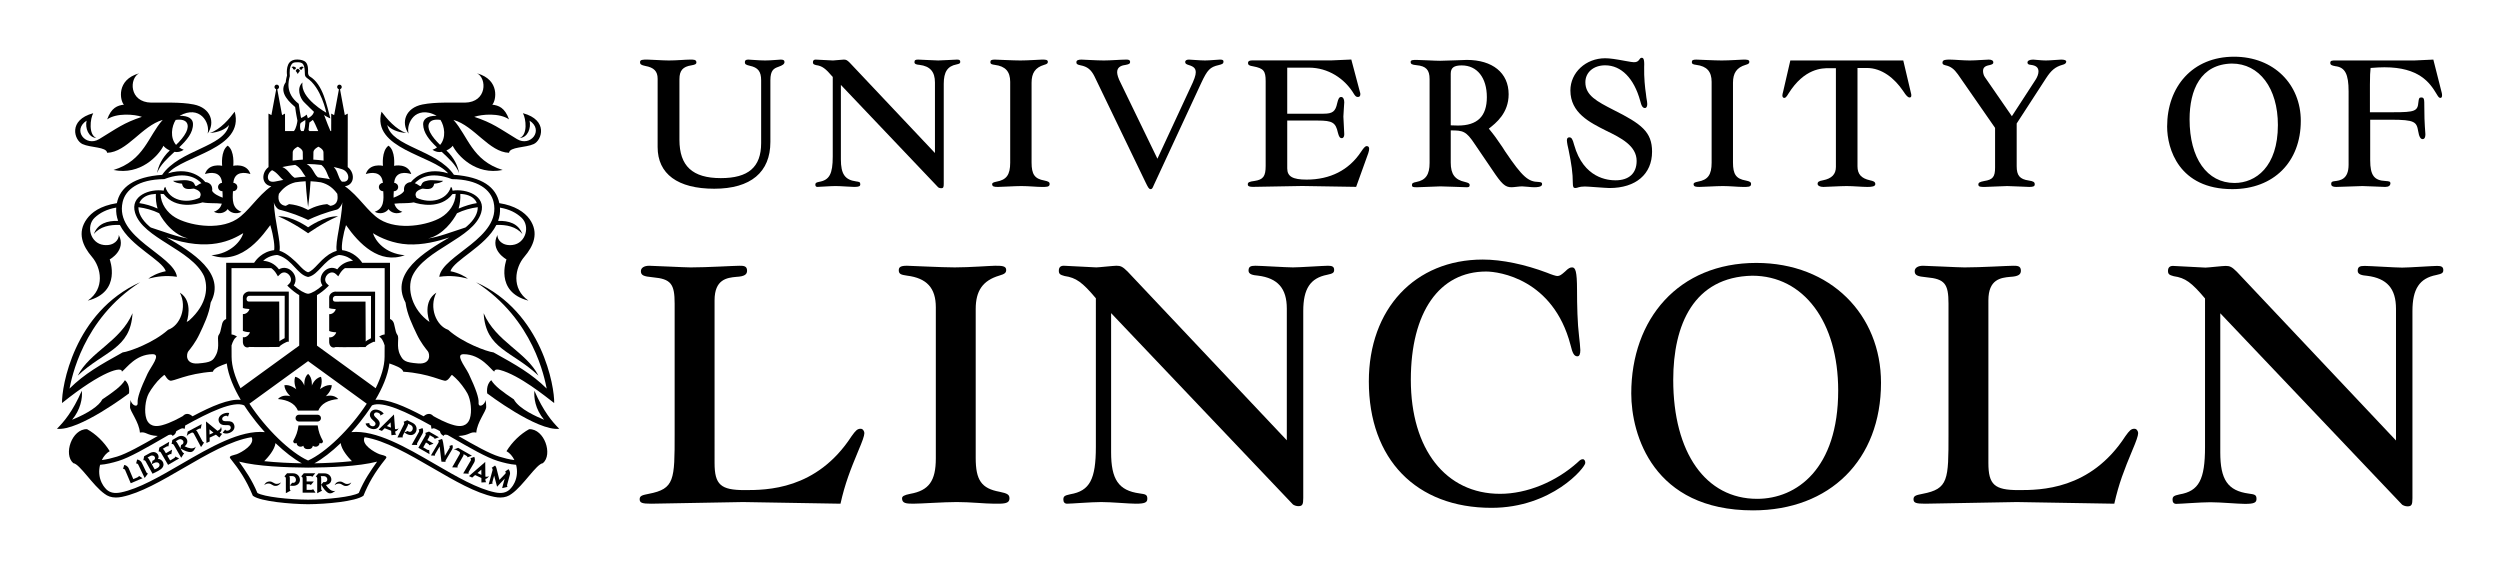 <?xml version="1.0" encoding="utf-8"?>
<!-- Generator: Adobe Illustrator 15.1.0, SVG Export Plug-In . SVG Version: 6.00 Build 0)  -->
<!DOCTYPE svg PUBLIC "-//W3C//DTD SVG 1.1//EN" "http://www.w3.org/Graphics/SVG/1.1/DTD/svg11.dtd">
<svg version="1.1" id="Layer_1" xmlns="http://www.w3.org/2000/svg" xmlns:xlink="http://www.w3.org/1999/xlink" x="0px" y="0px"
	 width="1102.14px" height="250px" viewBox="0 0 1102.14 250" enable-background="new 0 0 1102.14 250" xml:space="preserve">
<g>
	<path d="M299.533,61.626c0,11.557,5.732,16.897,18.256,16.897c12.136,0,17.766-4.843,17.766-15.439V35.401
		c0-3.879-1.357-5.644-5.038-6.413c-1.659-0.388-2.142-0.679-2.142-1.557c0-0.865,0.483-1.159,1.549-1.159
		c1.152,0,4.468,0.385,7.38,0.385c2.91,0,5.729-0.385,6.892-0.385c1.169,0,1.652,0.293,1.652,1.061c0,0.881-0.779,1.461-2.714,2.137
		c-1.942,0.682-3.504,1.461-3.504,5.931v27.192c0,13.311-8.64,20.608-24.751,20.608c-16.119,0-24.956-6.521-24.956-18.363V34.721
		c0-3.307-1.636-4.964-5.436-5.646c-1.842-0.375-2.33-0.765-2.33-1.643c0-1.159,1.159-1.159,3.304-1.159
		c1.937,0,6.396,0.385,9.414,0.385c3.501,0,7.183-0.385,9.323-0.385c1.361,0,2.819-0.101,2.819,1.253
		c0,0.688-0.499,0.978-2.14,1.268c-3.884,0.582-5.344,2.333-5.344,6.116V61.626z"/>
	<path d="M367.128,33.936c-3.211-3.784-4.664-4.861-7.37-5.235c-1.083-0.295-1.372-0.486-1.372-1.269
		c0-0.774,0.405-1.159,1.177-1.159c0.578,0,7.089,0.385,7.664,0.385c0.58,0,4.077-0.385,4.754-0.385c0.975,0,1.463,0.191,2.62,1.354
		l37.582,39.83v-31.09c0-4.753-2.144-7.19-6.809-7.767c-1.156-0.096-2.228-0.291-2.228-1.169c0-0.967,0.484-1.159,1.652-1.159
		c1.167,0,7.288,0.385,8.836,0.385c1.554,0,7.283-0.385,8.253-0.385s1.454,0.191,1.454,0.972c0,0.677-0.291,0.871-1.645,1.16
		c-3.982,0.771-5.635,3.301-5.635,8.547v44.105c0,1.552-0.194,1.934-1.175,1.934c-0.471,0-0.963-0.194-1.253-0.382l-42.92-45.165
		v32.827c0,6.409,1.75,9.028,6.703,9.703c1.461,0.197,1.848,0.298,1.848,1.272c0,0.874-0.585,1.163-2.71,1.163
		c-1.661,0-5.736-0.385-8.173-0.385c-2.331,0-7.08,0.385-8.052,0.385c-0.571,0-0.875-0.385-0.875-0.97
		c0-0.774,0.303-0.964,1.648-1.268c4.564-0.774,6.025-3.491,6.025-11.163V33.936z"/>
	<path d="M454.775,71.631c0,5.237,1.35,7.19,5.627,7.954c1.839,0.39,2.332,0.688,2.332,1.569c0,1.354-1.557,1.255-3.599,1.255
		c-2.137,0-5.614-0.385-8.839-0.385c-3.098,0-8.438,0.385-10.283,0.385c-1.657,0-2.625-0.095-2.625-1.255
		c0-0.488,0.492-0.787,1.943-1.074c4.364-0.781,6.02-3.006,6.02-8.356V36.08c0-4.558-2.137-6.903-6.788-7.479
		c-1.271-0.195-1.947-0.291-1.947-1.267c0-0.767,0.481-1.061,1.947-1.061c0.869,0,8.049,0.385,11.255,0.385
		c3.493,0,8.541-0.385,9.515-0.385c1.455,0,2.618,0,2.618,0.972c0,0.677-0.291,0.969-1.65,1.355
		c-3.891,1.157-5.525,3.595-5.525,7.866V71.631z"/>
	<path d="M482.494,33.65c-1.455-2.909-3.1-4.274-6.119-4.856c-1.452-0.29-1.847-0.58-1.847-1.363c0-0.865,0.884-1.159,2.232-1.159
		c0.781,0,6.708,0.385,9.915,0.385c2.913,0,7.465-0.385,9.708-0.385c0.869,0,1.833,0,1.833,1.061c0,0.687-0.382,0.977-1.936,1.267
		c-1.457,0.194-3.782,0.685-3.782,3.2c0,1.076,0.487,2.722,1.552,4.757l16.203,33.418l14.378-30.979
		c1.945-3.983,2.527-5.831,2.527-7.091c0-1.657-0.768-2.528-3.013-3.205c-1.258-0.39-1.645-0.68-1.645-1.367
		c0-0.767,0.771-1.061,1.645-1.061c0.872,0,4.849,0.385,7.094,0.385c2.129,0,5.524-0.385,6.596-0.385
		c1.086,0,1.559,0.191,1.559,0.868c0,0.88-0.473,1.169-2.138,1.56c-3.795,0.865-4.956,2.042-7.67,7.857l-20.971,45.18
		c-0.397,0.872-0.587,1.644-1.355,1.644c-0.789,0-1.173-0.874-2.141-2.812L482.494,33.65z"/>
	<path d="M597.866,82.381l-23.783-0.385l-21.642,0.385c-2.339,0-2.339-0.672-2.339-1.162c0-0.879,0.765-1.167,3.012-1.455
		c3.799-0.587,4.861-2.051,4.861-6.61V35.758c0-4.458-0.888-5.635-5.449-6.502c-1.836-0.296-2.327-0.586-2.327-1.564
		c0-0.476,0.298-1.063,1.746-1.063H586.9l8.833-0.384l3.789,14.275c0.19,0.382,0.19,0.778,0.19,1.068
		c0,0.775-0.382,1.167-1.067,1.167c-0.677,0-1.059-0.29-1.648-1.167c-4.172-7.094-11.646-11.764-19.904-11.764h-9.607v20.304h16.019
		c3.973,0,5.246-0.96,6.015-4.65c0.489-2.053,0.878-2.723,1.758-2.723c0.775,0,1.35,0.87,1.35,2.338c0,0.575-0.39,5.327-0.39,6.309
		c0,1.063,0.39,6.507,0.39,7.769c0,1.061-0.39,1.734-1.066,1.734c-0.865,0-1.249-0.569-1.742-2.42
		c-0.964-4.462-2.43-5.337-8.833-5.337h-13.499v21.087c0,3.588,2.427,4.942,8.541,4.942c10.384,0,18.641-4.175,23.984-12.238
		c0.979-1.457,1.749-2.528,2.515-2.528c0.69,0,1.073,0.398,1.073,1.163c0,0.492-0.09,1.073-0.383,1.947L597.866,82.381z"/>
	<path d="M639.566,32.519c0-2.623,1.354-3.681,4.849-3.681c6.792,0,11.072,5.441,11.072,13.981c0,8.462-4.169,12.528-12.729,12.528
		c-0.779,0-1.753-0.091-3.192-0.091V32.519z M657.807,74.779c4.281,6.416,5.726,7.768,8.559,7.768c1.046,0,3.39-0.385,4.65-0.385
		c1.067,0,3.974,0.385,5.245,0.385c1.059,0,3.584,0,3.584-1.352c0-0.691-0.284-0.887-1.543-0.977
		c-4.474-0.107-6.983-1.941-14.77-13.504l-1.168-1.833c-2.416-3.603-3.681-5.352-6.005-8.167c3.106-2.433,8.734-6.803,8.734-15.154
		c0-9.516-7.195-15.148-18.441-15.148c-0.974,0-9.137,0.382-11.752,0.382c-2.511,0-8.446-0.382-10.398-0.382
		c-1.449,0-2.613,0-2.613,0.867c0,0.978,0.575,1.266,2.613,1.459c4.176,0.388,5.738,2.049,5.738,6.122v37.002
		c0,5.145-1.741,7.576-5.826,8.357c-1.552,0.286-1.95,0.585-1.95,1.361c0,0.968,0.68,0.968,2.333,0.968
		c2.243,0,8.162-0.385,10.196-0.385c2.617,0,9.999,0.385,11.571,0.385c0.859,0,1.352-0.095,1.352-0.968
		c0-0.691-0.492-0.966-2.048-1.361c-4.467-0.969-6.303-3.402-6.303-8.542v-14.19c5.427,0,6.791,0.293,10.582,6.027L657.807,74.779z"
		/>
	<path d="M725.808,42.976c0.279,1.552,0.392,2.332,0.392,2.909c0,1.063-0.392,1.742-0.978,1.742c-0.971,0-1.562-0.771-2.133-3.191
		c-2.725-9.913-8.354-15.643-15.443-15.643c-5.125,0-8.724,3.103-8.724,7.472c0,5.838,5.145,8.457,12.325,12.154
		c12.412,6.214,17.078,9.712,17.078,18.452c0,9.901-7.176,16.02-18.737,16.02c-1.648,0-9.405-0.675-10.875-0.675
		c-2.819,0-3.096,0.675-4.26,0.675c-0.786,0-1.066-0.483-1.066-2.227c0-4.271-0.578-8.353-1.866-14.587
		c-0.281-1.049-0.745-3.285-0.745-4.27c0-0.78,0.363-1.258,1.042-1.258c0.991,0,1.468,0.684,2.146,3.306
		c4.184,14.862,15.042,15.636,18.248,15.636c5.941,0,9.314-3.098,9.314-8.542c0-6.702-6.968-10.204-13.587-13.404
		c-7.094-3.591-15.619-7.765-15.619-17.678c0-7.869,6.791-14.188,15.325-14.188c2.04,0,4.669,0.397,8.839,1.175
		c2.042,0.382,3.312,0.571,3.775,0.571c1.267,0,1.856-0.293,2.524-1.258c0.387-0.582,0.613-0.683,0.979-0.683
		c0.579,0,1.275,0.194,1.078,4.079c-0.097,4.672,0.38,9.225,0.776,11.759L725.808,42.976z"/>
	<path d="M763.997,71.631c0,5.237,1.361,7.19,5.64,7.954c1.839,0.39,2.334,0.688,2.334,1.569c0,1.354-1.569,1.255-3.591,1.255
		c-2.141,0-5.629-0.385-8.848-0.385c-3.11,0-8.442,0.385-10.284,0.385c-1.664,0-2.622-0.095-2.622-1.255
		c0-0.488,0.487-0.787,1.937-1.074c4.368-0.781,6.018-3.006,6.018-8.356V36.08c0-4.558-2.126-6.903-6.777-7.479
		c-1.266-0.195-1.941-0.291-1.941-1.267c0-0.767,0.469-1.061,1.941-1.061c0.852,0,8.041,0.385,11.253,0.385
		c3.492,0,8.556-0.385,9.515-0.385c1.457,0,2.632,0,2.632,0.972c0,0.677-0.291,0.969-1.652,1.355
		c-3.894,1.157-5.553,3.595-5.553,7.866V71.631z"/>
	<path d="M789.278,26.658h49.79l3.506,14.861c0.094,0.685,0.094,1.452-0.68,1.452c-0.771,0-1.465-0.67-2.92-2.908
		c-3.773-5.54-9.316-10.099-16.004-10.099h-4.083v43.318c0,3.49,1.638,5.342,5.517,6.208c1.376,0.304,2.338,0.591,2.338,1.665
		c0,1.056-1.541,1.255-3.477,1.255c-2.342,0-6.216-0.385-9.138-0.385c-2.919,0-8.938,0.385-10.289,0.385
		c-1.556,0-2.536-0.583-2.536-1.352c0-0.886,0.594-1.265,2.328-1.568c3.979-0.773,5.739-2.717,5.739-5.919V30.055h-3.017
		c-3.004,0-10.868,0-17.875,11.173c-0.855,1.455-1.348,1.939-1.821,1.939c-0.592,0-0.888-0.384-0.888-1.159
		c0-0.299,0.19-1.079,0.392-1.84L789.278,26.658z"/>
	<path d="M879.541,56.378l-16.377-23.596c-1.68-2.343-3.144-3.497-5.462-3.987c-1.063-0.29-1.352-0.484-1.352-1.167
		c0-1.354,1.546-1.354,3.294-1.354c1.95,0,5.836,0.385,8.738,0.385c2.805,0,6.885-0.385,8.35-0.385c1.258,0,2.037,0.385,2.037,1.253
		c0,0.589-0.392,0.879-1.662,1.174c-2.105,0.375-2.874,1.152-2.874,2.628c0,0.767,0.272,1.932,0.769,2.607l11.942,17.295
		l10.293-15.829c0.944-1.365,1.44-2.823,1.44-3.879c0-1.765-1.081-2.637-3.308-2.922c-1.161-0.096-1.548-0.386-1.548-1.074
		c0-0.767,0.977-1.253,2.521-1.253c0.791,0,3.498,0.385,5.546,0.385c2.119,0,5.621-0.385,6.788-0.385
		c1.459,0,2.237,0.293,2.237,0.868c0,0.679-0.492,1.169-1.75,1.46c-3.017,0.87-4.858,2.331-7.175,5.922l-12.923,19.914v18.845
		c0,4.074,1.357,5.73,5.342,6.303c2.032,0.295,2.617,0.688,2.617,1.662c0,0.874-0.585,1.163-2.417,1.163
		c-1.461,0-7.567-0.385-9.712-0.385c-2.147,0-8.06,0.385-9.826,0.385c-1.839,0-2.902,0-2.902-1.065c0-0.869,0.689-1.173,2.622-1.552
		c3.779-0.587,4.751-1.843,4.751-5.921V56.378z"/>
	<path d="M983.93,28.021c12.136,0,20.292,10.875,20.292,27.098c0,18.452-9.797,25.547-19.118,25.547
		c-12.128,0-19.814-10.881-19.814-28.07C965.29,39.576,970.15,28.31,983.93,28.021z M984.896,25
		c-18.327,0-29.504,13.228-29.504,30.794c0,9.716,5.149,27.587,28.739,27.587c18.169,0,30.19-11.951,30.19-30.098
		C1014.322,37.246,1002.484,25,984.896,25z"/>
	<path d="M1044.915,52.781v17.871c0,6.615,1.738,8.934,6.778,9.142c1.637,0.087,2.133,0.288,2.133,0.957
		c0,1.076-0.779,1.66-2.331,1.66c-0.869,0-8.533-0.385-10.003-0.385c-1.655,0-9.708,0.385-11.554,0.385
		c-1.542,0-2.22-0.385-2.22-1.352c0-0.69,0.276-1.083,1.361-1.177c2.621-0.295,6.314-0.769,6.314-7.279V40.263
		c0-7.575-1.552-10.601-5.844-11.086c-1.623-0.291-2.23-0.576-2.23-1.457c0-1.062,0.79-1.062,2.442-1.062h34.666l8.325-0.385
		l3.691,14.568c0.194,0.678,0.402,2.327-0.57,2.327c-0.59,0-0.895-0.384-1.753-1.84c-2.914-4.861-7.665-11.666-22.921-11.666
		c-1.936,0-3.294,0.095-6.106,0.302c-0.18,1.559-0.294,3.584-0.294,7.373v12.148h10.395c9.424,0,10.68-0.479,10.979-4.464
		c0.177-1.658,0.374-2.051,1.246-2.051c1.361,0,1.361,0.781,1.361,4.373c0,7.775,0.474,10.694,0.474,11.855
		c0,1.167-0.276,2.139-1.253,2.139c-0.854,0-1.545-1.077-1.925-3.501c-0.701-4.08-1.458-5.055-11.96-5.055H1044.915z"/>
	<path d="M315.023,204.092c0,9.611,2.726,11.968,13.238,11.968c9.619,0,31.742,0,47.168-23.765c1.821-2.541,2.546-3.274,4.003-3.274
		c0.909,0,1.622,0.919,1.622,2.005c0,1.087-0.913,3.629-2.543,7.435c-3.625,8.716-5.991,14.707-7.974,23.599l-42.995-0.728
		l-40.455,0.728c-4.001,0-5.085-0.363-5.085-1.993c0-1.634,1.458-1.821,3.994-2.361c11.428-2.186,11.428-6.171,11.428-26.312
		v-57.539c0-8.718-1.631-10.887-9.604-11.609c-4.185-0.375-5.277-0.917-5.277-2.728c0-1.445,1.459-2.36,3.635-2.36
		c1.993,0,15.419,0.727,18.327,0.727c7.255,0,19.222-0.727,21.403-0.727c1.81,0,3.444,0,3.444,2.181
		c0,1.631-1.092,2.533-4.715,2.714c-4.172,0.377-9.615,1.095-9.615,10.347V204.092z"/>
	<path d="M430.147,201.904c0,9.806,2.546,13.443,10.526,14.899c3.456,0.711,4.356,1.259,4.356,2.9c0,2.532-2.905,2.354-6.709,2.354
		c-3.99,0-10.532-0.728-16.51-0.728c-5.808,0-15.782,0.728-19.231,0.728c-3.082,0-4.903-0.179-4.903-2.354
		c0-0.916,0.907-1.46,3.633-2c8.153-1.457,11.256-5.629,11.256-15.607V135.48c0-8.53-4.001-12.876-12.711-13.965
		c-2.357-0.373-3.627-0.549-3.627-2.363c0-1.452,0.906-1.998,3.627-1.998c1.628,0,15.062,0.727,21.051,0.727
		c6.534,0,15.959-0.727,17.773-0.727c2.728,0,4.899,0,4.899,1.815c0,1.264-0.55,1.814-3.087,2.546
		c-7.257,2.168-10.344,6.715-10.344,14.694V201.904z"/>
	<path d="M483.119,131.498c-5.976-7.084-8.709-9.071-13.791-9.812c-1.992-0.544-2.536-0.903-2.536-2.351
		c0-1.454,0.728-2.181,2.186-2.181c1.083,0,13.244,0.727,14.333,0.727c1.081,0,7.61-0.727,8.887-0.727c1.81,0,2.71,0.366,4.9,2.548
		l70.201,74.406v-58.082c0-8.884-3.997-13.422-12.693-14.511c-2.187-0.189-4.177-0.549-4.177-2.18c0-1.814,0.903-2.181,3.085-2.181
		c2.168,0,13.602,0.727,16.5,0.727c2.907,0,13.596-0.727,15.432-0.727c1.796,0,2.721,0.366,2.721,1.815
		c0,1.264-0.546,1.636-3.096,2.173c-7.428,1.462-10.521,6.176-10.521,15.976v82.399c0,2.9-0.355,3.622-2.177,3.622
		c-0.902,0-1.812-0.352-2.345-0.722l-80.188-84.379v61.339c0,11.969,3.272,16.869,12.519,18.137
		c2.717,0.372,3.446,0.548,3.446,2.368c0,1.624-1.088,2.176-5.09,2.176c-3.085,0-10.703-0.728-15.23-0.728
		c-4.351,0-13.247,0.728-15.064,0.728c-1.091,0-1.632-0.728-1.632-1.811c0-1.46,0.541-1.816,3.086-2.361
		c8.529-1.463,11.245-6.54,11.245-20.879V131.498z"/>
	<path d="M653.704,114.427c8.522,0,18.68,2.18,28.303,5.807c2.172,0.909,3.993,1.453,4.548,1.453c1.079,0,1.794-0.544,3.427-1.984
		c1.462-1.464,2.189-1.821,3.104-1.821c1.441,0,2.159,1.634,2.159,9.981c0,6.531,0.18,14.7,0.909,20.515
		c0.176,1.453,0.546,4.897,0.546,5.98c0,1.634-0.37,2.726-1.275,2.726c-1.442,0-2.172-1.271-3.07-5.076
		c-7.631-29.041-31.568-32.304-37.189-32.304c-20.678,0-33.194,17.961-33.194,47.73c0,30.672,15.417,50.271,39.348,50.271
		c11.794,0,24.683-5.273,34.298-13.979c0.894-0.901,1.455-1.276,2.171-1.276c0.73,0,1.093,0.732,1.093,1.643
		c0,1.997-14.7,19.787-41.361,19.787c-33.191,0-54.062-21.43-54.062-55.725C603.455,136.21,623.757,114.427,653.704,114.427z"/>
	<path d="M772.473,121.549c22.667,0,37.905,20.32,37.905,50.637c0,34.485-18.31,47.729-35.729,47.729
		c-22.684,0-36.995-20.333-36.995-52.457C737.655,143.151,746.697,122.097,772.473,121.549z M774.287,115.911
		c-34.285,0-55.137,24.687-55.137,57.55c0,18.137,9.607,51.539,53.677,51.539c33.928,0,56.426-22.318,56.426-56.267
		C829.252,138.793,807.107,115.911,774.287,115.911z"/>
	<path d="M876.593,204.092c0,9.611,2.719,11.968,13.256,11.968c9.597,0,31.728,0,47.139-23.765c1.821-2.541,2.544-3.274,4.002-3.274
		c0.904,0,1.622,0.919,1.622,2.005c0,1.087-0.904,3.629-2.534,7.435c-3.632,8.716-5.983,14.707-7.981,23.599l-42.998-0.728
		l-40.437,0.728c-3.998,0-5.083-0.363-5.083-1.993c0-1.634,1.437-1.821,3.98-2.361c11.446-2.186,11.446-6.171,11.446-26.312v-57.539
		c0-8.718-1.642-10.887-9.634-11.609c-4.18-0.375-5.264-0.917-5.264-2.728c0-1.445,1.468-2.36,3.63-2.36
		c2.008,0,15.415,0.727,18.328,0.727c7.263,0,19.227-0.727,21.413-0.727c1.813,0,3.444,0,3.444,2.181
		c0,1.631-1.074,2.533-4.724,2.714c-4.188,0.377-9.606,1.095-9.606,10.347V204.092z"/>
	<path d="M972.103,131.582c-5.977-7.083-8.691-9.073-13.78-9.811c-1.985-0.531-2.551-0.902-2.551-2.348
		c0-1.45,0.743-2.195,2.191-2.195c1.088,0,13.245,0.745,14.337,0.745c1.082,0,7.611-0.745,8.872-0.745
		c1.831,0,2.744,0.377,4.924,2.548l70.192,74.415v-58.073c0-8.899-3.979-13.431-12.71-14.527c-2.181-0.18-4.167-0.537-4.167-2.168
		c0-1.817,0.906-2.195,3.076-2.195c2.179,0,13.604,0.745,16.521,0.745c2.891,0,13.609-0.745,15.407-0.745
		c1.829,0,2.727,0.377,2.727,1.827c0,1.27-0.536,1.63-3.082,2.184c-7.441,1.448-10.52,6.158-10.52,15.958v82.402
		c0,2.906-0.362,3.629-2.188,3.629c-0.901,0-1.811-0.368-2.345-0.723l-80.182-84.396v61.35c0,11.977,3.275,16.869,12.517,18.141
		c2.719,0.358,3.451,0.548,3.451,2.361c0,1.641-1.095,2.176-5.092,2.176c-3.082,0-10.699-0.721-15.236-0.721
		c-4.349,0-13.238,0.721-15.053,0.721c-1.091,0-1.627-0.721-1.627-1.807c0-1.456,0.536-1.809,3.078-2.372
		c8.537-1.437,11.238-6.522,11.238-20.864V131.582z"/>
</g>
<g>
	<g>
		<path d="M69.666,202.335c0.943-1.54-0.833-4.147-3.769-2.513c-0.94,0.53-2.243,1.252-2.349,1.311
			c-0.12,0.598-0.229,1.18-0.354,1.783c0.185-0.059,0.714-0.066,0.984,0.414c0.588,1.056,2.505,4.504,3.073,5.518
			c2.096-0.997,2.853-1.413,3.569-1.93C73.37,205.094,71.616,202.254,69.666,202.335z M65.05,201.701
			c0.295-0.164,0.618-0.346,1.101-0.615c1.933-1.078,3.249,1.349,1.075,2.033c-0.055,0.286-0.177,0.938-0.308,1.529
			c-0.551-0.986-1.094-1.959-1.207-2.168C65.524,202.146,65.291,201.893,65.05,201.701z M69.471,206.282
			c-0.291,0.163-0.564,0.346-1.285,0.64c-0.11-0.199-0.656-1.174-1.206-2.162c0.001-0.004,0.002-0.01,0.002-0.014
			c-0.001,0-0.003,0.004-0.008,0.004c-0.019-0.033-0.037-0.064-0.055-0.098c0.352-0.198,0.74-0.414,0.944-0.52
			C70.078,202.969,71.282,205.271,69.471,206.282z"/>
		<path d="M60.533,210.47c-0.187,0.076-1.455,0.616-1.768,0.749c-0.575-1.353-1.708-4.023-1.984-4.671
			c-0.516-1.22-1.648-1.534-2.008-1.571c-0.18,0.576-0.351,1.146-0.541,1.732c0.19-0.041,0.717,0.008,0.933,0.519
			c0.473,1.108,1.828,4.299,2.467,5.808c0.757-0.324,4.659-1.981,5.216-2.216c-0.442-0.28-1.15-0.735-1.611-1.042
			C61.225,210.17,60.701,210.395,60.533,210.47z"/>
		<path d="M89.169,194.393c-0.696-1.297-1.79-3.347-2.125-3.966c-0.152-0.291-0.359-0.597-0.651-0.71
			c0.625-0.336,1.014-0.542,1.101-0.59c0.513-0.271,0.838-0.26,0.998-0.111c0.14-0.635,0.251-1.193,0.423-2.043
			c-0.974,0.525-5.14,2.754-6.157,3.298c-0.069,0.318-0.327,1.532-0.438,2.05c0.229-0.356,0.469-0.68,1.055-0.996
			c0.453-0.24,0.497-0.264,1.014-0.539c0.375-0.201,0.814-0.092,1.068,0.38c0.57,1.069,2.395,4.479,3.168,5.921
			c0.45-0.668,1.045-1.553,1.364-2.027C89.79,195.041,89.479,194.979,89.169,194.393z"/>
		<path d="M204.38,200.219c0.617,0.354,0.997,0.568,1.083,0.618c0.509,0.286,0.67,0.568,0.63,0.786
			c0.61-0.225,1.141-0.424,1.951-0.729c-0.962-0.55-5.067-2.885-6.068-3.457c-0.308,0.111-1.47,0.538-1.967,0.72
			c0.422,0.004,0.825,0.035,1.401,0.364c0.444,0.255,0.487,0.282,0.995,0.571c0.372,0.213,0.513,0.639,0.248,1.107
			c-0.599,1.048-2.516,4.41-3.321,5.83c0.805,0.025,1.87,0.057,2.443,0.076c-0.094-0.174-0.204-0.473,0.122-1.045
			c0.728-1.281,1.88-3.298,2.227-3.914C204.289,200.861,204.438,200.527,204.38,200.219z"/>
		<path d="M181.947,186.453c-0.961-0.48-1.339-0.666-2.387-1.186l-0.001-0.003c-0.003,0-0.003,0-0.003,0
			c-0.556,0.237-1.1,0.478-1.662,0.716c0.148,0.115,0.456,0.552,0.208,1.045c-0.539,1.08-2.18,4.385-2.907,5.846
			c0.684-0.013,1.723-0.039,2.432-0.061c-0.125-0.19-0.23-0.434,0.067-1.029c0.263-0.531,0.436-0.883,0.564-1.141
			C182.96,194.337,185.604,188.272,181.947,186.453z M179.732,190.005c-0.423,0.185-1.119,0.484-1.471,0.63
			c0.567-1.131,1.168-2.343,1.41-2.823c0.17-0.343,0.25-0.679,0.271-0.985c0.297,0.146,0.622,0.307,1.105,0.551
			C183.032,188.363,181.522,191.414,179.732,190.005z"/>
		<path d="M84.006,197.625c-0.861-0.123-1.56-0.336-2.626-0.865c2.942-2.293-0.045-5.861-3.067-4.131
			c-0.934,0.537-2.23,1.282-2.336,1.342c-0.11,0.596-0.211,1.181-0.328,1.787c0.181-0.062,0.712-0.076,0.985,0.402
			c0.603,1.047,2.673,4.658,3.249,5.664c0.406-0.617,0.975-1.521,1.31-2.059c-0.202-0.014-0.511-0.061-0.849-0.65
			c-0.229-0.4-0.543-0.959-0.803-1.413c-0.57-0.993-1.141-1.986-1.384-2.409c-0.189-0.336-0.424-0.587-0.667-0.774
			c0.291-0.169,0.611-0.353,1.091-0.627c1.921-1.103,3.411,1.562,1.246,2.271c-0.085,0.457-0.254,1.352-0.286,1.54
			c2.024,1.19,3.386,1.548,4.239,1.597c1.589,0.102,2.334-1.707,2.519-2.484C86.205,197.126,85.461,197.824,84.006,197.625z"/>
		<path d="M175.724,188.706c-0.115,0.231-0.598,0.644-1.565,0.481c-0.188-2.209-0.473-6.467-0.473-6.467l-6.771,6.676l1.461,0.573
			c0,0,0.535-0.532,1.216-1.194c0.588,0.231,2.049,0.8,2.842,1.113c0.016,0.141,0.112,1.634,0.141,1.979
			c0.691-0.082,1.181-0.141,2.127-0.248c-0.405-0.271-0.448-0.898-0.486-1.398C175.084,190.013,175.583,189.202,175.724,188.706z
			 M170.564,187.822c0.655-0.646,1.287-1.266,1.619-1.589c0.047,0.66,0.101,1.468,0.165,2.289
			C171.651,188.252,170.954,187.977,170.564,187.822z"/>
		<path d="M215.575,209.74c-0.13,0.229-0.635,0.609-1.59,0.384c-0.05-2.216-0.069-6.478-0.069-6.478l-7.169,6.238l1.42,0.661
			c0,0,0.567-0.489,1.286-1.112c0.574,0.266,1.994,0.922,2.771,1.282c0.004,0.144,0.009,1.638,0.02,1.987
			c0.694-0.04,1.187-0.067,2.137-0.119c-0.386-0.295-0.393-0.926-0.399-1.424C214.858,211.004,215.41,210.229,215.575,209.74z
			 M210.484,208.538c0.694-0.603,1.362-1.18,1.709-1.485c0.012,0.668,0.012,1.474,0.025,2.297
			C211.54,209.031,210.864,208.717,210.484,208.538z"/>
		<path d="M76.639,202.039c-0.569,0.333-0.816,0.473-1.648,0.959c-0.361-0.617-0.794-1.365-1.24-2.127
			c0.297-0.172,0.533-0.312,0.772-0.447c0.506-0.297,0.827-0.297,0.994-0.15c0.11-0.64,0.202-1.199,0.344-2.051
			c-0.215,0.119-1.842,1.07-2.726,1.59c-0.376-0.639-0.602-1.029-0.704-1.201c-0.194-0.334-0.429-0.583-0.677-0.771
			c0.797-0.465,0.941-0.551,1.504-0.875c0.504-0.296,0.829-0.296,0.995-0.15c0.114-0.646,0.204-1.201,0.346-2.057
			c-1.823,1.069-2.61,1.526-4.355,2.543c-0.042,0.275-0.205,1.185-0.317,1.789c0.18-0.062,0.71-0.076,0.988,0.4
			c0.609,1.045,2.354,4.041,3.179,5.452c0.88-0.515,3.915-2.281,4.898-2.856c-0.572-0.263-1.185-0.555-1.735-0.832
			C77.301,201.648,76.796,201.946,76.639,202.039z"/>
		<path d="M188.22,198.168c-0.571-0.332-0.815-0.477-1.651-0.951c0.357-0.627,0.786-1.367,1.227-2.137
			c0.297,0.174,0.531,0.307,0.771,0.444c0.505,0.292,0.669,0.572,0.628,0.788c0.605-0.22,1.136-0.422,1.95-0.725
			c-0.215-0.121-1.848-1.062-2.74-1.57c0.368-0.644,0.595-1.029,0.695-1.207c0.191-0.338,0.291-0.663,0.33-0.971
			c0.8,0.459,0.948,0.542,1.509,0.867c0.507,0.291,0.667,0.574,0.623,0.787c0.614-0.217,1.146-0.417,1.959-0.72
			c-1.834-1.054-2.622-1.505-4.375-2.512c-0.259,0.1-1.13,0.409-1.708,0.614c0.143,0.126,0.421,0.576,0.144,1.056
			c-0.601,1.049-2.331,4.053-3.148,5.472c0.887,0.509,3.933,2.258,4.917,2.83c-0.057-0.633-0.107-1.312-0.144-1.92
			C188.889,198.547,188.377,198.255,188.22,198.168z"/>
		<path d="M64.445,208.062c-0.638-1.332-1.609-3.359-1.914-3.994c-0.571-1.191-1.714-1.459-2.075-1.479
			c-0.155,0.589-0.298,1.161-0.46,1.757c0.186-0.048,0.715-0.022,0.954,0.478c0.522,1.088,2.121,4.43,2.828,5.904
			c0.482-0.654,1.116-1.507,1.453-1.968C65.037,208.734,64.731,208.656,64.445,208.062z"/>
		<path d="M206.773,207.784c0.745-1.271,1.879-3.212,2.234-3.819c0.667-1.145,0.248-2.24,0.062-2.552
			c-0.572,0.203-1.131,0.403-1.711,0.604c0.143,0.128,0.419,0.58,0.139,1.059c-0.609,1.044-2.475,4.242-3.303,5.654
			c0.81,0.033,1.875,0.074,2.445,0.1C206.549,208.654,206.443,208.355,206.773,207.784z"/>
		<path d="M186.215,191.276c0.649-1.156,0.209-2.245,0.018-2.551c-0.569,0.21-1.124,0.421-1.702,0.628
			c0.146,0.127,0.431,0.576,0.156,1.057c-0.589,1.055-2.403,4.283-3.205,5.711c0.807,0.02,1.872,0.045,2.444,0.055
			c-0.09-0.17-0.205-0.467,0.12-1.043C184.764,193.848,185.871,191.885,186.215,191.276z"/>
		<path d="M129.211,208.654c-1.077,0-1.493,0-2.666,0c0,0-0.001,0-0.003-0.004c0,0.004,0,0.004,0,0.004l0,0
			c-0.393,0.461-0.771,0.917-1.172,1.379c0.185,0.04,0.653,0.293,0.653,0.847c0,1.208,0,4.89,0,6.526
			c0.608-0.314,1.527-0.803,2.153-1.139c-0.197-0.11-0.402-0.286-0.402-0.95c0-0.587,0-0.984,0-1.271
			C133.628,215.263,133.296,208.654,129.211,208.654z M128.813,212.822c-0.299,0.351-0.792,0.93-1.039,1.219c0-1.267,0-2.617,0-3.16
			c0-0.383-0.075-0.717-0.192-0.998c0.331,0,0.695,0,1.236,0C131.029,209.883,131.042,213.284,128.813,212.822z"/>
		<path d="M139.844,210.916c0,1.207,0,5.369,0,6.529c0.66-0.335,1.603-0.836,2.161-1.138c-0.167-0.108-0.414-0.306-0.414-0.983
			c0-0.459,0.005-1.104,0.005-1.631c0-1.146,0-2.291,0-2.775c0-0.384-0.077-0.717-0.195-1.006c0.339,0,0.707,0,1.26,0
			c2.216,0,2.18,3.055-0.049,2.592c-0.3,0.351-0.893,1.049-1.016,1.189c1.162,2.043,2.17,3.027,2.884,3.498
			c1.332,0.876,2.875-0.322,3.422-0.904c-0.236,0.225-1.229,0.461-2.389-0.438c-0.688-0.532-1.188-1.064-1.852-2.055
			c3.689-0.531,2.879-5.109-0.606-5.109c-1.077,0-2.568,0-2.691,0c-0.393,0.466-0.774,0.92-1.172,1.387
			C139.378,210.109,139.844,210.362,139.844,210.916z"/>
		<path d="M137.648,210.247c0.425-0.501,0.784-0.934,1.337-1.602c-2.115,0-3.022,0.001-5.044,0.001
			c-0.177,0.217-0.774,0.924-1.175,1.387c0.188,0.039,0.655,0.29,0.655,0.844c0,1.207-0.001,4.672-0.001,6.309
			c1.02,0,4.531,0,5.671,0c-0.361-0.516-0.747-1.077-1.082-1.59c-0.164,0.359-0.749,0.363-0.929,0.363c-0.663,0-0.945,0-1.907,0
			c0-0.716,0-1.576,0-2.461c0.34,0,0.615,0,0.89,0c0.585,0,0.865,0.164,0.935,0.373c0.417-0.494,0.779-0.933,1.332-1.604
			c-0.246,0-2.133,0-3.157,0.002c-0.001-0.738-0.001-1.186-0.001-1.389c0-0.383-0.079-0.721-0.198-1.007c0.924,0,1.091,0,1.741,0
			C137.299,209.874,137.58,210.036,137.648,210.247z"/>
		<path d="M149.554,213.208c1.266,0.083,1.562,1.046,2.924,1.046c1.258,0,2.047-0.768,2.39-1.579
			c-0.688,0.601-1.335,0.68-1.939,0.68c-1.112,0-1.727-1.056-2.97-1.056c-1.781,0-2.312,1.322-2.425,1.578
			C148.519,213.097,149.353,213.197,149.554,213.208z"/>
		<path d="M118.938,212.262c-1.779,0-2.311,1.315-2.424,1.576c0.983-0.78,1.818-0.684,2.019-0.668
			c1.27,0.077,1.562,1.045,2.926,1.045c1.261,0,2.048-0.769,2.388-1.579c-0.688,0.597-1.332,0.677-1.935,0.677
			C120.798,213.312,120.183,212.262,118.938,212.262z"/>
		<path d="M96.868,190.74c1.213-0.931,0.807-2.1,0.465-2.671c0.118,0.308,0.112,1.122-1.464,1.86
			c-1.99-1.63-5.044-4.137-5.044-4.137l0.192,9.497l1.425-0.667c0,0-0.016-0.742-0.032-1.693c0.574-0.271,1.828-0.857,2.767-1.3
			c0.716,0.593,1.329,1.099,1.532,1.255c0.406-0.556,0.976-1.322,1.274-1.715C97.631,191.248,97.243,191.027,96.868,190.74z
			 M92.384,191.566c-0.019-0.926-0.034-1.816-0.041-2.281c0.357,0.29,1.045,0.862,1.774,1.465
			C93.435,191.072,92.76,191.389,92.384,191.566z"/>
		<path d="M100.195,185.684c-1.187,0.029-1.927-0.008-2.186-0.672c-0.212-0.537,0.042-1.209,0.988-1.58
			c0.93-0.365,1.389-0.027,1.493,0.312l0.557-1.662c-0.609-0.18-1.553-0.104-2.453,0.252c-1.885,0.74-2.613,2.231-2.077,3.596
			c0.456,1.16,1.609,1.556,3.121,1.5c1.095-0.037,1.74-0.04,2.021,0.674c0.252,0.645-0.061,1.326-0.883,1.65
			c-0.764,0.299-1.394,0.017-1.487-0.365l-1.118,1.304c0.822,0.606,2.057,0.528,2.97,0.169c2.02-0.789,2.577-2.319,2.048-3.658
			C102.699,185.951,101.702,185.642,100.195,185.684z"/>
		<path d="M166.07,184.428c-0.885-0.789-1.399-1.324-1.137-1.979c0.216-0.543,0.862-0.859,1.806-0.48
			c0.927,0.371,1.028,0.931,0.872,1.252l1.542-0.832c-0.313-0.553-1.057-1.138-1.958-1.494c-1.879-0.753-3.433-0.161-3.977,1.197
			c-0.461,1.161,0.108,2.238,1.253,3.229c0.821,0.727,1.294,1.166,1.01,1.879c-0.257,0.644-0.951,0.926-1.774,0.598
			c-0.761-0.305-1.027-0.943-0.834-1.287l-1.704,0.188c0.178,1.004,1.134,1.793,2.046,2.158c2.017,0.805,3.467,0.07,3.999-1.267
			C167.712,186.336,167.194,185.435,166.07,184.428z"/>
		<path d="M199.344,198.078c0.501-0.854,0.192-1.676,0.054-1.909c-0.43,0.15-0.85,0.296-1.286,0.444
			c0.109,0.1,0.313,0.439,0.102,0.795c-0.272,0.461-1.203,2.035-2.102,3.561c0,0-0.541-6.318-1.232-7.469
			c-0.492,0.166-1.026,0.355-1.711,0.598c0.13,0.128,0.409,0.572,0.132,1.038c-0.457,0.774-2.71,4.602-3.334,5.654
			c0.605,0.028,1.404,0.063,1.832,0.081c-0.068-0.129-0.148-0.355,0.102-0.78c0.316-0.533,1.273-2.153,1.928-3.263
			c0.267,2.475,0.778,6.7,0.778,6.7s1.4,0.062,1.829,0.083c-0.068-0.131-0.146-0.354,0.104-0.778
			C197.1,201.883,199.077,198.531,199.344,198.078z"/>
		<path d="M222.666,207.875c0.33,0.159,0.421,0.632,0.117,0.959c-0.649,0.706-1.412,1.426-2.614,2.729
			c-0.472-1.796-1.145-4.53-1.34-5.284c-0.105-0.411-0.35-0.808-0.594-1.042c-0.375,0.258-1.108,0.77-1.49,1.029
			c0.181,0.086,0.538,0.473,0.407,0.958c-0.238,0.874-1.401,5.162-1.722,6.347c0.592-0.133,1.367-0.309,1.788-0.406
			c-0.1-0.106-0.237-0.302-0.107-0.782c0.123-0.457,0.47-1.726,0.732-2.706l1.3,4.903l3.363-3.604
			c-0.394,1.453-0.88,3.239-1.141,4.203c0.789-0.178,1.827-0.41,2.383-0.539c-0.132-0.148-0.313-0.404-0.139-1.043
			c0.386-1.421,0.976-3.594,1.159-4.273c0.343-1.273-0.344-2.227-0.607-2.477C223.659,207.188,223.174,207.533,222.666,207.875z"/>
		<path d="M55.072,167.617c-1.645,2.699-5.074,5.176-9.953,8.447c-1.398,2.791-6.192,6.09-13.343,8.996
			c3.688-4.358,4.693-9.611,4.285-12.801c-4.026,9.169-7.83,13.646-10.96,16.775c9.731,1.116,31.762-15.602,31.762-15.602
			S57.534,169.633,55.072,167.617z"/>
		<path d="M34.272,165.602c11.627-10.967,23.262-11.637,24.156-27.525C53.059,150.607,39.641,155.085,34.272,165.602z"/>
		<path d="M110.209,128.541c-1.115-0.234-3.146,0.758-3.134,2.511c0,1.417,0,2.646,0,4.726c0.349,0.197,1.674,0.422,2.896,0.461
			c0.022,0.32-0.923,2.335-2.896,2.225c0,2.976,0,4.818,0,7.393c0.251,0.215,1.568,0.561,3.116,0.612
			c0.024,0.323-1.2,2.554-3.116,2.192c0,1.119,0,1.385,0,2.035c0,0.128,0.007,0.244,0.017,0.352c0.009,0.074,0.021,0.141,0.03,0.213
			c0,0.004,0.001,0.012,0.001,0.018c0.281,1.74,1.802,2.236,2.742,1.678c3.022,0.143,13.061-0.008,13.242-0.004
			c0.56-0.978,2.718-1.925,3.538-2.307c0.285-0.006,0.445,0.006,0.666,0.006c0-0.295,0.004-22.105,0.004-22.105
			S112.484,128.531,110.209,128.541z M125.494,149.07c-0.635,0.406-1.934,0.969-2.323,1.449l-0.079-17.584
			c-1.499-0.006-2.254-0.004-3.577,0h-8.082c0.003,0.004,0.006,0.009,0.008,0.014c-0.497-0.004-0.998-0.008-1.51-0.014
			c0,0-1.307,0.223-1.244-1.27c0.035-0.829,0.732-1.346,1.416-1.249c0.261-0.008,14.341-0.014,15.409-0.004L125.494,149.07z"/>
		<path d="M140.329,181.017c1.222-3.024,4.319-4.731,8.779-5.093c-2.095-2.378-5.478-1.236-5.478-1.236s2.485-2.151,2.654-4.862
			c-2.654-0.473-5.256,1.792-5.256,1.792s1.372-2.825,0.505-5.508c-2.965,0.609-4.057,3.912-4.057,3.912s0.363-3.523-1.647-5.199
			c-0.001,0.002-0.004,0.009-0.005,0.013c0-0.004-0.002-0.011-0.004-0.013c-2.011,1.676-1.648,5.199-1.648,5.199
			s-1.092-3.299-4.053-3.912c-0.87,2.683,0.502,5.508,0.502,5.508s-2.602-2.265-5.255-1.792c0.167,2.715,2.653,4.866,2.653,4.866
			s-3.382-1.146-5.48,1.232c4.461,0.361,7.561,2.068,8.784,5.093H140.329z"/>
		<path d="M140.05,187.539c0.426,3.021,1.041,4.471,2.279,6.793c0.208,0.506-0.338,1.555-1.426,0.924
			c0,1.37-1.676,2.266-2.978,1.244c-0.308,1.762-2.095,1.475-2.095,1.475v-0.01c-0.004,0.004-0.009,0.012-0.009,0.012
			s-1.789,0.285-2.094-1.477c-1.301,1.021-2.98,0.126-2.98-1.244c-1.088,0.631-1.634-0.418-1.423-0.924
			c1.237-2.322,1.852-3.771,2.278-6.793H140.05z"/>
		<path d="M182.267,51.524c1.9-1.983,5.615-3.129,10.215-0.462c-4.684-0.097-5.967,1.914-5.941,3.703
			c0.057,3.715,2.654,6.956,6.108,10.203c-0.791,0.615-1.436,0.847-2,1.07c1.363,0.91,2.728,1.164,4.09,0.904
			c3.027,2.851,6.355,5.747,7.63,9.342c-0.417-2.924-2.21-6.857-5.575-9.949c1.361-0.604,2.412-1.484,2.782-2.076
			c2.123,4.307,10.174,13.143,22.031,10.682c-13.534-4.138-15.322-15.042-21.699-22.091c9.285,2.686,15.716,14.235,24.493,14.514
			c0.335-2.684,7.298-2.183,10.903-3.858c3.613-1.677,6.502-10.584-4.771-13.611c1.391,2.553,2.158,9.418-1.35,10.926
			c3.439-0.168,5.033-4.361,4.277-7.631c6.461,4.192,0.381,11.722-5.534,8.136c-7.885-4.784-10.738-7.131-18.847-9.816
			c3.356-1.171,11.183-1.788,15.321,1.121c-1.842-5.201-4.584-6.153-7.38-6.487c1.679-1.679,3.524-10.964-6.712-13.816
			c4.363,2.125,4.531,12.755-5.365,12.919c-5.091,0.089-12.772-0.372-18.705,0.813c-7.532,1.501-9.565,7.967-6.125,12.833
			C179.53,56.441,180.368,53.508,182.267,51.524z M194.03,63.883c-1.717-1.645-3.477-3.646-4.44-5.577
			c-1.634-3.297-0.545-6.184,4.6-5.444C195.999,55.709,196.779,60.655,194.03,63.883z"/>
		<path d="M36.34,63.505c3.608,1.675,10.568,1.175,10.905,3.858c8.777-0.278,15.21-11.828,24.492-14.514
			c-6.376,7.049-8.165,17.953-21.696,22.091c11.855,2.46,19.906-6.375,22.03-10.68c0.369,0.59,1.419,1.469,2.781,2.074
			c-3.366,3.092-5.159,7.025-5.575,9.949c1.275-3.595,4.604-6.489,7.632-9.342c1.36,0.261,2.729,0.006,4.089-0.904
			c-0.821-0.326-1.404-0.603-2-1.07c3.336-3.204,6.191-6.422,6.079-10.426c-0.055-1.98-1.766-3.589-5.914-3.479
			c8.82-4.957,13.625,2.921,12.37,7.83c3.44-4.867,1.408-11.333-6.124-12.833c-5.935-1.185-13.615-0.724-18.706-0.813
			c-9.898-0.165-9.729-10.794-5.366-12.919c-10.235,2.854-8.39,12.139-6.712,13.816c-2.796,0.334-5.537,1.286-7.382,6.487
			c4.139-2.906,11.967-2.292,15.322-1.121c-8.106,2.686-10.959,5.034-18.844,9.816c-5.916,3.586-11.995-3.944-5.538-8.136
			c-0.752,3.27,0.841,7.463,4.28,7.631c-3.522-1.425-2.698-8.569-1.357-10.916C29.875,52.921,32.733,61.829,36.34,63.505z
			 M77.458,52.862c5.141-0.74,6.233,2.147,4.596,5.444c-0.961,1.93-2.721,3.932-4.439,5.577
			C74.869,60.655,75.65,55.709,77.458,52.862z"/>
		<path d="M132.257,31.247c0,0-0.477-0.92-0.993-0.92c-0.518,0-0.921,0.934-0.921,0.934s0.722,0.819,0.921,1.373
			C131.697,31.778,132.257,31.247,132.257,31.247z"/>
		<path d="M128.579,29.669c0.016,0.127,0.449,0.204,0.477,0.306c0.358,1.376,1.323,0.521,1.481-0.028
			C130.077,29.437,129.168,29.025,128.579,29.669z"/>
		<path d="M133.396,30.018c0.027-0.104,0.459-0.178,0.476-0.309c-0.586-0.644-1.405-0.326-1.959,0.279
			C132.069,30.538,133.038,31.394,133.396,30.018z"/>
		<path d="M235.586,172.26c-0.212,3.105,0.259,7.936,4.282,12.797c-2.892-1.216-11.031-4.662-13.34-8.992
			c-4.879-3.275-8.311-5.748-9.953-8.447c-2.458,2.015-1.789,5.816-1.789,5.816s22.033,16.718,31.762,15.602
			C243.416,185.906,239.613,181.429,235.586,172.26z"/>
		<path d="M122.625,95.348c6.99,2.965,13.195,7.494,13.195,7.494l0.004-0.003l0.005,0.003c0,0,6.206-4.529,13.192-7.494
			c-6.147-0.221-13.192,4.853-13.192,4.853l-0.005,0.005l-0.004-0.005C135.82,100.201,128.777,95.127,122.625,95.348z"/>
		<path d="M237.375,165.602c-5.368-10.518-18.786-14.994-24.156-27.527C214.117,153.965,225.747,154.635,237.375,165.602z"/>
	</g>
	<path d="M141.509,184.335c0,0.833-0.676,1.509-1.509,1.509h-8.213c-0.833,0-1.509-0.676-1.509-1.509l0,0
		c0-0.833,0.676-1.509,1.509-1.509H140C140.833,182.826,141.509,183.502,141.509,184.335L141.509,184.335z"/>
	<path d="M199.792,97.211"/>
	<path d="M148.259,128.582c-1.115-0.234-3.146,0.758-3.134,2.511c0,1.417,0,2.646,0,4.726c0.348,0.197,1.673,0.422,2.896,0.461
		c0.022,0.321-0.923,2.336-2.896,2.226c0,2.976,0,4.818,0,7.392c0.251,0.215,1.567,0.561,3.115,0.611
		c0.025,0.324-1.199,2.555-3.115,2.193c0,1.119,0,1.385,0,2.035c0,0.128,0.006,0.245,0.017,0.352
		c0.008,0.074,0.021,0.141,0.03,0.212c0,0.005,0.001,0.012,0.001,0.019c0.282,1.74,1.802,2.238,2.742,1.678
		c3.021,0.143,13.061-0.007,13.242-0.004c0.561-0.978,2.719-1.926,3.539-2.306c0.285-0.006,0.445,0.005,0.665,0.005
		c0-0.294,0.005-22.105,0.005-22.105S150.535,128.572,148.259,128.582z M163.545,149.111c-0.635,0.406-1.934,0.969-2.323,1.449
		l-0.08-17.584c-1.498-0.006-2.254-0.004-3.576,0h-8.083c0.004,0.005,0.007,0.01,0.009,0.014c-0.498-0.003-0.998-0.007-1.51-0.014
		c0,0-1.307,0.223-1.244-1.27c0.036-0.829,0.732-1.346,1.416-1.249c0.262-0.007,14.342-0.013,15.409-0.003L163.545,149.111z"/>
	<path d="M204.407,156.151c7.71,0.038,12.054,6.866,13.51,7.718c0.025-0.739,0.684-1.256,2.512-0.768
		c8.576,2.291,19.974,11.594,23.883,14.582c0.223-6.877-5.145-40.056-34.446-53.255c25.5,16.335,30.251,42.628,31.145,46.88
		c-6.71-6.604-13.362-10.352-23.428-15.945c-2.91-0.338-13.729-4.28-20.016-9.965c-5.262-1.782-8.56-9.841-5.205-16.383
		c-5.973,3.9-3.46,11.537-3.02,12.922c-7.688-5.334-10.113-14.566-7.521-20.336c5.567-11.822,26.806-16.457,30.277-27.758
		c2.342-7.612-6.596-10.737-12.591-9.794c-0.078-0.562-0.237-1.412-0.715-1.677c-1.807,6.059-9.242,7.546-15.14,4.837
		c-1.434-2.552,0.864-3.465,2.443-4.04c0.585-0.211,4.725,1.38,5.309-2.177c1.65-0.16,3.349-0.585,3.934-1.274
		c-1.541,0.05-4.558-0.541-6.588-0.161c-2.284,0.423-2.601,1.011-3.083,2.123c-0.415,0.977-1.159-0.441-2.813-0.902
		c1.753-1.912,6.609-5.586,16.386-1.812c11.631,0.11,17.113,4.78,18.343,10.062c3.689,15.882-22.593,23.376-23.936,32.994
		c5.034-0.727,8.948-0.109,12.639,0.837c-1.173-0.892-3.802-2.512-7.717-3.297c1.514-4.88,15.527-10.958,20.241-20.381
		c4.349-0.21,8.813,0.722,11.467,3.995c-1.719-4.68-6.021-5.928-10.7-5.797c0.664-1.826,0.981-3.772,0.832-5.852
		c4.222,0.724,7.205,2.296,9.49,4.436c3.94,3.693,1.932,11.339-3.985,12.039c-4.612,0.543-6.753-2.394-6.624-4.403
		c-3.47,6.708,3.994,10.763,3.994,10.763s-5.424,14.316,9.674,18.175c-7.717-5.367-5.87-14.597-1.844-19.292
		c4.024-4.699,6.663-10.57,2.333-16.66c-2.157-3.033-6.546-6.006-13.315-7.02c-1.478-7.103-7.512-11.544-20.029-12.512
		c-7.619-11.122-27.464-12.26-29.381-21.937c1.339,1.762,4.444,3.271,8.47,3.523c-4.612-1.427-8.763-6.386-11.002-9.406
		c-4.609,16.343,22.737,19.289,29.371,27.183c-11.138-3.446-16.381,3.844-16.381,3.844s-3.505,0.08-3.052,3.92
		c-0.802,1.331-2.725,2.224-4.629,2.966c-0.018-0.932,0.037-1.9,0.1-2.862h0.094c1.011,0,1.831-0.818,1.831-1.831
		c0-0.99-0.784-1.792-1.761-1.826c0.458-5.395,5.365-4.589,7.535-3.884c-1.596-5.012-7.573-3.646-7.573-3.646
		s0.738-6.604-2.452-8.88c-3.188,2.276-2.446,8.88-2.446,8.88s-5.98-1.365-7.574,3.646c2.169-0.706,7.076-1.511,7.536,3.884
		c-0.981,0.035-1.764,0.836-1.764,1.826c0,1.012,0.82,1.831,1.831,1.831h0.097c0.237,3.761,0.398,7.634-3.77,9.085
		c2.551,1.362,5.098,0.309,6.09-1.188c0.994,1.497,3.545,2.55,6.096,1.188c-2.044-0.71-3.046-2.003-3.509-3.578
		c2.893-0.371,5.508,0,8.52-0.566c2.387,0.798,11.791,3.24,17.105-3.666c0.473-0.038,0.945-0.065,1.405-0.083
		c-0.136,4.512-2.948,8.271-6.458,10.378c-5.589,3.357-18.789,5.98-27.063,0.838c-5.199-3.232-9.163-10.259-15.331-14.592
		c1.977-0.239,3.043-1.519,3.388-2.863c0.466-1.815-0.264-4.145-2.147-5.582l0.025-17.757v-5.817l-1.296,0.677l-2.06-11.108v-0.344
		c0.408-0.132,0.704-0.51,0.704-0.969c0-0.561-0.453-1.02-1.008-1.02c-0.556,0-1.007,0.458-1.007,1.02
		c0,0.467,0.308,0.855,0.724,0.978v0.342l-2.055,11.098l-1.295-0.673v4.671h-0.008v3.02h-0.322c-0.775-1.781-1.558-3.694-2.81-7.104
		c0.588,0.505,2.349,1.427,2.768,1.512c-1.592-5.536-3.162-15.026-9.114-18.511c-0.242-0.144-0.769-0.713-0.728-1.791
		c0.046-1.081,0.097-3.187-0.921-4.365c-0.812-0.939-2.338-1.222-3.607-1.258c-1.064-0.033-1.982,0.095-2.879,0.643
		c-2.573,1.568-1.847,6.32-1.847,6.32s-0.562,2.1-0.562,2.997c-3.464,4.81,2.294,9.297,4.143,11.018
		c0.487,3.745,0.67,3.94,1.004,5.955c-0.083,0.722-0.485,3.321-1.54,4.585h-3.933l-0.008-7.689l-1.296,0.675l-2.059-11.102v-0.342
		c0.42-0.123,0.728-0.508,0.728-0.978c0-0.561-0.453-1.02-1.008-1.02c-0.558,0-1.007,0.458-1.007,1.02
		c0,0.459,0.296,0.839,0.702,0.971v0.349l-2.052,11.072l-1.304-0.645v4.669v0.043v1.103h0.001l0.025,17.757
		c-1.882,1.437-2.615,3.766-2.149,5.582c0.346,1.347,1.414,2.625,3.388,2.863c-6.165,4.333-10.13,11.36-15.33,14.592
		c-8.275,5.142-21.474,2.519-27.063-0.838c-3.511-2.107-6.314-5.866-6.455-10.378c0.461,0.018,0.93,0.047,1.403,0.085
		c5.313,6.905,14.714,4.461,17.105,3.665c3.011,0.564,5.625,0.194,8.519,0.566c-0.466,1.573-1.467,2.866-3.511,3.576
		c2.554,1.362,5.103,0.309,6.094-1.188c0.995,1.497,3.541,2.55,6.094,1.188c-4.173-1.451-4.01-5.322-3.771-9.083h0.097
		c1.011,0,1.831-0.819,1.831-1.833c0-0.99-0.783-1.79-1.763-1.826c0.459-5.393,5.367-4.589,7.537-3.884
		c-1.595-5.012-7.574-3.646-7.574-3.646s0.741-6.604-2.45-8.88c-3.188,2.276-2.449,8.88-2.449,8.88s-5.979-1.365-7.572,3.646
		c2.169-0.706,7.076-1.509,7.535,3.884c-0.979,0.036-1.763,0.836-1.763,1.826c0,1.014,0.817,1.833,1.833,1.833h0.094
		c0.063,0.962,0.118,1.928,0.097,2.86c-1.901-0.742-3.826-1.635-4.625-2.966c0.449-3.84-3.056-3.92-3.056-3.92
		s-5.242-7.29-16.379-3.844c6.634-7.892,33.897-10.756,29.372-27.183c-2.235,3.02-6.391,7.981-11.003,9.406
		c4.025-0.252,7.13-1.761,8.471-3.523c-1.919,9.675-21.83,10.858-29.454,21.969c-12.394,0.855-18.585,5.497-19.955,12.48
		c-7.48,1.194-11.188,4.159-13.206,6.907c-4.501,6.129-1.805,12.073,2.221,16.772c4.026,4.695,5.871,13.925-1.844,19.292
		c15.097-3.858,9.673-18.172,9.673-18.172s7.465-4.057,3.998-10.765c0.128,2.011-2.013,4.946-6.626,4.403
		c-5.912-0.699-7.93-8.348-3.983-12.039c2.226-2.082,5.256-3.719,9.483-4.443c-0.155,2.083,0.169,4.034,0.833,5.863
		c-4.68-0.131-8.978,1.111-10.694,5.794c2.651-3.274,7.118-4.205,11.467-3.995c4.717,9.42,18.727,15.501,20.241,20.379
		c-3.916,0.785-6.544,2.405-7.719,3.297c3.694-0.946,7.606-1.562,12.639-0.837c-1.34-9.616-27.624-17.112-23.934-32.992
		c1.227-5.284,6.71-9.954,18.339-10.064c9.777-3.774,14.634-0.101,16.387,1.812c-1.652,0.462-2.397,1.878-2.817,0.904
		c-0.477-1.114-0.794-1.702-3.081-2.125c-2.027-0.38-5.043,0.211-6.587,0.161c0.585,0.689,2.287,1.114,3.933,1.274
		c0.586,3.558,4.726,1.966,5.312,2.177c1.578,0.575,3.876,1.487,2.443,4.04c-5.897,2.709-13.335,1.222-15.14-4.837
		c-0.478,0.265-0.638,1.114-0.716,1.677c-5.995-0.943-14.934,2.185-12.594,9.794c3.476,11.303,24.831,16.076,30.396,27.898
		c1.727,4.54,1.727,12.14-6.582,19.558c-0.639,0.435-1.056,0.639-1.056,0.639s3.188-9.063-3.019-12.922
		c3.356,6.542,0.056,14.601-5.207,16.383c-6.284,5.685-17.105,9.629-20.013,9.965c-10.065,5.594-16.72,9.342-23.43,15.945
		c0.895-4.252,5.648-30.545,31.146-46.88c-29.303,13.199-34.67,46.379-34.446,53.257c17.959-14.417,26.675-16.316,26.394-13.816
		c2.292-1.828,6.057-7.574,13.421-7.724c4.124-0.085-0.61,5.423-2.125,8.62c-3.19,6.711-4.528,10.736-4.362,12.75
		c0.195,2.365-2.572,1.34-3.131-1.172c0,1.062-0.224,1.342-0.224,3.131c0,1.787,4.027,6.652,4.362,11.237
		c2.793-0.561,2.879,1.261,7.799,1.483c0.032,0,0.062,0,0.093,0.002c-7.115,4.109-13.689,7.803-17.969,9.101
		c-2.125,0.642-4.479,1.263-6.712,1.522c0.821-1.713,2.029-3.115,3.48-3.914c-2.515-4.112-6.207-7.634-10.011-9.704
		c-6.708-0.167-10.513,11.185-6.037,14.989c2.856,0.336,8.616,9.904,13.774,13.511c1.291,1.01,2.904,1.636,5.003,1.636
		c0.815,0,1.704-0.094,2.675-0.293c8.166-1.684,17.408-7.057,27.197-12.743c10.294-5.977,20.852-12.11,29.942-13.56
		c1.689,3.219-4.343,6.653-6.511,7.48c-1.359,0.514-3.879,0.654-2.819,1.958c0.135,0.173,0.258,0.326,0.367,0.461
		c3.267,4.102,6.506,8.703,9.388,15.624l0.108,0.263l0.233,0.167c3.25,2.326,16.237,3.549,24.135,3.59c0.006,0,0.012,0,0.017,0
		c0.007,0,0.011,0,0.019,0c7.897-0.041,20.897-1.201,24.375-3.736c2.214-5.385,4.714-9.974,9.837-16.354
		c0.212-0.265,0.311-0.479,0.272-0.66c-0.152-0.727-1.99-0.902-3.076-1.312c-2.168-0.827-8.197-4.262-6.512-7.48
		c9.09,1.449,19.647,7.583,29.944,13.56c9.783,5.686,19.031,11.06,27.193,12.743c0.972,0.199,1.859,0.291,2.677,0.291
		c2.095,0,3.705-0.619,4.994-1.629c5.16-3.604,10.924-13.18,13.785-13.518c4.472-3.803,0.669-15.154-6.041-14.987
		c-3.804,2.07-7.496,5.592-10.011,9.704c1.454,0.799,2.662,2.201,3.482,3.914c-2.232-0.26-4.586-0.881-6.712-1.522
		c-4.277-1.298-10.854-4.991-17.968-9.101c0.033-0.002,0.058-0.002,0.093-0.002c4.92-0.225,5.005-2.044,7.798-1.483
		c0.334-4.585,4.365-9.45,4.365-11.237c0-1.789-0.226-2.068-0.223-3.132c-0.563,2.513-3.332,3.536-3.134,1.173
		c0.167-2.014-1.173-6.039-4.363-12.753c-0.758-1.597-2.695-4.284-3.366-5.96C202.795,157.654,202.28,156.141,204.407,156.151z
		 M202.924,85.482c2.682,0.131,4.983,0.827,6.492,2.655c0.378,0.462,0.585,0.86,0.788,1.409c-2.586,0.396-5.22,1.236-8.02,2.402
		C202.8,89.819,203.045,87.616,202.924,85.482z M201.466,94.014c2.929-1.423,6.054-2.281,9.146-2.672
		c0.088,2.491-1.385,5.49-4.775,8.427c-0.194,0.168-0.407,0.339-0.641,0.518c-6.104,1.957-12.011,4.283-16.469,4.849
		C195.259,103.653,199.792,97.211,201.466,94.014z M152.544,99.239c5.755,8.297,14.721,17.376,25.892,13.281
		c-8.851-0.766-12.954-6.376-14.029-9.723c3.376,2.126,8.996,4.612,15.36,4.934c6.765,0.338,13.158-1.341,18.303-3.03
		c-10.719,6.239-26.333,15.631-19.296,28.676c0.67,5.146,3.128,10.069,4.92,13.875c1.789,3.805,4.027,6.49,4.918,7.606
		c0.896,1.122,1.51,5.822-4.304,5.372c-5.815-0.445-6.591-1.232-7.886-3.747c-1.9-3.694-0.223-7.495-1.231-8.841
		c-1.219-1.622-1.003-4.956-2.123-6.211c-0.252-0.277-0.686-0.654-1.125-0.789c0.002-4.938,0-9.295-0.003-13.785
		c-0.005-3.106-0.005-6.299-0.005-9.818v-1.168l-1.168-0.005c-1.993-0.01-6.821-0.007-11.093-0.004
		c-0.797-1.383-3.898-4.988-8.843-5.574C150.33,108.555,151.398,102.703,152.544,99.239z M169.567,152.271
		c-0.005,1.604-0.012,3.281-0.022,5.045c-0.02,4.189-1.518,8.967-3.93,13.834l-25.872-18.783v-22.264
		c1.616-0.949,3.219-2.24,4.497-3.465l0.77-0.738l-0.778-0.726c-0.948-0.883-0.957-1.866-0.795-2.537
		c0.269-1.13,1.205-2.14,2.272-2.445c0.884-0.256,1.744,0,2.499,0.732l0.916,0.896l0.655-1.102c0.672-1.139,1.458-1.934,2.273-2.498
		c1.256-0.003,12.732-0.021,17.539-0.011c0,3.063,0.001,5.891,0.002,8.65c0.005,6.431,0.012,12.603-0.009,20.592
		c-0.507,0.061-1.38,0.193-2.443,0.975C168.271,148.934,169.016,150.47,169.567,152.271z M135.824,203.021
		c-7.686-3.436-18.56-13.854-25.865-25.053l25.867-18.77l25.861,18.77C154.382,189.168,143.511,199.586,135.824,203.021z
		 M150.197,195.344c0.335,2.922,3.33,6.318,4.954,7.965c-5.516,0.585-11.417,0.847-16.556,0.951
		C142.119,202.331,146.167,199.204,150.197,195.344z M135.83,204.303l-0.005,0.023l-0.004-0.023l0.004-0.01L135.83,204.303z
		 M133.056,204.26c-5.139-0.104-11.043-0.366-16.56-0.951c1.623-1.646,4.62-5.043,4.951-7.965
		C125.483,199.204,129.533,202.331,133.056,204.26z M102.064,147.453c-0.02-7.989-0.014-14.161-0.009-20.592
		c0.001-2.759,0.004-5.587,0.004-8.65c4.807-0.01,16.283,0.009,17.537,0.011c0.814,0.564,1.602,1.358,2.274,2.498l0.652,1.105
		l0.917-0.9c0.753-0.732,1.618-0.988,2.5-0.732c1.068,0.306,2.001,1.315,2.272,2.445c0.161,0.671,0.15,1.654-0.793,2.537
		l-0.779,0.726l0.769,0.738c1.279,1.228,2.886,2.519,4.503,3.473v22.251l-25.881,18.788c-2.412-4.867-3.911-9.645-3.932-13.834
		c-0.008-1.764-0.014-3.441-0.021-5.045c0.55-1.802,1.297-3.338,2.428-3.844C103.444,147.646,102.57,147.514,102.064,147.453z
		 M124.153,92.678c1.094,0.308,1.994,0.564,2.345,0.663c5.448,1.659,9.322,3.629,9.322,3.629l0.004-0.021l0.005,0.021
		c0,0,3.871-1.97,9.319-3.629c0.353-0.099,1.253-0.355,2.35-0.663c0.301-0.081,0.601-0.159,0.911-0.237
		c-0.01-0.005-0.02-0.01-0.03-0.014c0.111-0.033,0.224-0.064,0.335-0.095c0.462-0.133,1.834-1.39,2.224-3.165
		c-0.232,4.394-0.989,8.639-1.611,12.139c-0.72,4.051-1.264,7.158-0.907,9.293c-1.271,0.379-2.39,0.914-3.392,1.558
		c-2.347,1.609-4.092,3.519-4.917,4.401c-1.521,1.625-2.843,3.031-4.287,3.472c-1.445-0.44-2.767-1.847-4.287-3.472
		c-0.825-0.883-5.337-5.363-8.309-5.959c0.354-2.135-0.189-5.242-0.908-9.293c-0.622-3.5-1.378-7.745-1.611-12.139
		c0.387,1.775,1.762,3.032,2.225,3.165c0.111,0.033,0.224,0.062,0.334,0.095c-0.009,0.003-0.02,0.011-0.029,0.015
		C123.548,92.519,123.852,92.599,124.153,92.678z M122.87,112.578c3.131,1.016,5.288,3.311,7.201,5.357
		c1.702,1.818,3.316,3.539,5.375,4.077c0.09,0.033,0.174,0.055,0.249,0.062c0.036,0.007,0.08,0.011,0.135,0.011
		c0.05,0,0.089-0.003,0.125-0.007c0.077-0.01,0.164-0.033,0.258-0.065c2.054-0.541,3.667-2.259,5.367-4.077
		c1.885-2.011,3.996-4.267,7.044-5.305c0.591-0.225,0.96-0.225,0.96-0.225c2.892,0.233,4.863,1.481,6.063,2.564
		c-2.209,0.137-4.955,1.056-6.972,3.775c-1.079-0.667-2.297-0.842-3.525-0.49c-1.754,0.511-3.23,2.082-3.67,3.917
		c-0.309,1.304-0.068,2.593,0.673,3.661c-2.338,2.086-4.798,3.525-6.327,3.678c-1.529-0.156-3.986-1.592-6.325-3.678
		c0.737-1.067,0.981-2.357,0.673-3.661c-0.44-1.835-1.916-3.406-3.672-3.913c-1.229-0.356-2.448-0.181-3.527,0.487
		c-2.017-2.72-4.767-3.64-6.972-3.774c1.199-1.085,3.172-2.33,6.062-2.566C122.064,112.405,122.263,112.382,122.87,112.578z
		 M135.544,131.503l-0.051,0.027l-0.065-0.044C135.467,131.494,135.506,131.501,135.544,131.503z M147.759,73.767
		c1.12,0.256,2.167,0.54,3.069,0.841c2.039,0.681,3.016,2.687,2.644,4.131c-0.279,1.08-1.261,1.545-2.762,1.341
		c-1.815-1.819-1.531-4.397-3.572-6.453C147.255,73.652,147.759,73.767,147.759,73.767z M148.708,85.454
		c0.146,1.281,0.804,4.719-3.046,5.292c-0.435-0.253-0.906-0.503-1.446-0.763c-4.865,0.419-8.387,2.586-8.387,2.586l-0.005,0.021
		l-0.004-0.02c0,0-3.521-2.168-8.387-2.587c-0.54,0.26-1.009,0.51-1.444,0.763c-2.136-0.167-3.812-1.899-3.048-5.292
		c1.838-2.551,4.016-4.255,7.243-5.08c1.4-0.214,2.859-0.378,4.549-0.467c0.085,1.393,0.42,6.384,1.072,11.188
		c0.006,0.058,0.012,0.114,0.016,0.171c0.002-0.007,0.004-0.015,0.004-0.022c0.001,0.007,0.004,0.016,0.005,0.022
		c0.004-0.057,0.009-0.114,0.017-0.169c0.65-4.806,0.986-9.801,1.072-11.19c1.689,0.086,3.146,0.252,4.548,0.467
		C144.695,81.199,146.87,82.903,148.708,85.454z M145.488,79.025c-0.883-0.225-1.812-0.39-2.783-0.488
		c-0.832-0.144-1.672-0.27-2.555-0.376c-1.954-1.626-2.123-4.306-4.947-5.841c0.221-0.005,0.439-0.006,0.654-0.006
		c1.778,0.005,3.8,0.155,5.841,0.403C144.095,74.629,144.271,77.49,145.488,79.025z M136.438,57.774
		c-0.237-0.16-0.415-0.378-0.388-0.66c0.193-1.942,0.331-3.089,0.331-3.089s0.78-0.585,1.537-1.175
		c0.571,0.826,1.446,2.736,2.369,4.924H136.438z M140.386,64.672c0,0,0.003,0.007,0.003,0.008c0.023,0.012,2.178,1.037,2.207,2.388
		c0.031,1.56,0.046,2.882,0.051,3.733c-1.528-0.203-3.059-0.35-4.517-0.431c0.007-0.838,0.02-1.988,0.047-3.309
		C138.205,65.702,140.386,64.672,140.386,64.672z M127.769,33.556c-0.11-1.734-0.25-4.139,1.093-5.567
		c0.641-0.585,1.537-0.53,2.403-0.547c0.937-0.015,1.752,0.233,2.153,0.632c1.175,1.175,0.896,4.423,1.019,5.021
		c0.156,0.743,0.586,1.009,0.839,1.259c6.345,4.098,8.577,15.333,8.577,15.333s-11.609-6.396-10.491-13.331
		c-2.74,2.46-1.097,6.833,0.559,8.556s4.478,4.377,4.478,4.377s-0.224,1.676-2.683,2.85c-0.04-0.158-0.319-0.927-0.496-1.624
		c-1.124,1.009-2.473,1.5-2.473,1.5s-0.22-0.724-0.478-2.562l-0.017,0.003l-0.556-3.686
		C125.64,41.098,127.216,35.634,127.769,33.556z M133.884,57.774h-1.099l-0.36-0.603c0,0-0.462-2.417,0.211-3.034
		c0.615-0.447,1.957-1.232,1.957-1.232S134.846,55.397,133.884,57.774z M129.055,67.069c0.028-1.35,2.181-2.376,2.207-2.388
		c0-0.001,0.002-0.008,0.002-0.008s2.182,1.029,2.209,2.39c0.025,1.322,0.042,2.471,0.046,3.309
		c-1.457,0.081-2.989,0.229-4.516,0.431C129.008,69.951,129.023,68.629,129.055,67.069z M130.156,72.69
		c2.558,1.296,3.355,3.766,4.592,5.202c-1.813,0.088-3.368,0.263-4.848,0.488c-2.074-1.22-2.742-3.638-5.433-4.744
		C126.254,73.244,128.213,72.922,130.156,72.69z M118.174,78.739c-0.312-1.221,0.342-2.829,1.778-3.712
		c2.378,1.085,3.483,3.304,4.958,4.295c-1.126,0.23-2.33,0.473-3.697,0.724C119.549,80.35,118.47,79.887,118.174,78.739z
		 M62.23,88.137c1.511-1.825,3.81-2.522,6.491-2.655c-0.118,2.134,0.125,4.337,0.743,6.466c-2.609-1.229-5.449-2.009-8.035-2.402
		C61.632,88.997,61.851,88.599,62.23,88.137z M65.809,99.769c-3.385-2.932-4.859-5.931-4.773-8.423
		c3.092,0.391,6.215,1.246,9.147,2.668c0.152,0.365,4.614,9.137,12.74,11.122c-4.458-0.564-10.363-2.887-16.464-4.845
		C66.22,100.114,66.006,99.937,65.809,99.769z M83.032,154.859c0.896-1.117,3.132-3.803,4.922-7.607
		c1.79-3.806,4.25-8.729,4.92-13.875c6.97-12.924-8.146-22.167-19.474-28.774c18.94,6.627,28.83,1.173,33.83-1.816
		c-0.829,3.273-5.407,9.062-14.02,9.733c13.968,4.952,23.714-10.487,25.949-13.28c1.564,5.252,2.012,9.543,1.69,11.048
		c-5.322,0.628-8.045,4.4-8.839,5.574c-0.757,0-9.027-0.006-11.131,0.004l-1.168,0.007v1.168c0,3.517-0.003,6.71-0.005,9.816
		c-0.006,4.49-0.006,8.847-0.004,13.786c-0.436,0.138-0.872,0.511-1.122,0.788c-1.121,1.255-0.905,4.589-2.126,6.211
		c-1.007,1.346,0.672,5.146-1.229,8.841c-1.295,2.515-2.07,3.302-7.887,3.749C81.523,160.681,82.137,155.98,83.032,154.859z
		 M64.523,184.565c-1.007-3.022-0.503-8.222,1.063-11.132c1.062-1.975,3.465-5.209,5.25-6.803c0.341-0.31,0.872-0.729,1.588-1.383
		c0.906,0.731,0.906,1.82,2.5,2.535c1.291,0.58,7.328-3.132,18.956-3.914c0.335-1.681,3.802-2.801,5.93-3.582
		c0.05-0.017,0.098-0.053,0.146-0.096c0.716,5.518,3.282,11.182,6.188,16.082c-5.114-0.53-12.806,2.756-21.252,7.25
		c-0.781-0.688-2.649-1.943-4.319-0.078c-1.455,0.783-5.253,2.994-9.172,4.023C66.621,188.73,65.094,186.273,64.523,184.565z
		 M79.955,204.562c-9.641,5.601-18.75,10.892-26.594,12.511c-2.918,0.604-4.878,0.109-6.376-1.241
		c-0.513-0.507-0.961-1.045-1.346-1.603c-0.013-0.019-0.029-0.041-0.041-0.066c-0.053-0.071-0.1-0.151-0.15-0.229
		c-0.226-0.365-0.44-0.756-0.651-1.17c-1.21-2.545-1.323-5.375-0.675-7.857c2.692-0.189,5.53-0.917,8.059-1.684
		c4.935-1.492,12.533-5.891,20.578-10.548c0.522-0.302,1.051-0.608,1.582-0.915c1.016-0.217,1.458-0.291,1.758,0.436
		c1.371-0.811,1.427-1.51,1.594-2.096c1.342-0.759,2.937-1.846,3.606-0.925c0.317-0.745,0.356-1.229,0.295-1.548
		c10.628-5.919,21.358-11.054,26.061-8.915c1.829,2.832,3.687,5.315,5.217,7.235c1.252,1.568,2.552,3.094,3.877,4.558
		C105.918,189.48,92.738,197.138,79.955,204.562z M166.243,203.516c-2.826,4.045-5.585,7.873-8.073,13.812
		c-2.877,1.695-13.893,2.908-22.345,2.951c-8.453-0.043-19.471-1.256-22.345-2.951c-2.489-5.939-5.247-9.768-8.074-13.811
		c8.322,2.119,20.493,2.541,30.415,2.646l0.004-0.021l0.005,0.021C145.749,206.059,157.921,205.637,166.243,203.516z
		 M219.469,203.223c2.527,0.767,5.367,1.494,8.059,1.684c0.648,2.486,0.533,5.317-0.681,7.864c-0.207,0.407-0.42,0.79-0.636,1.147
		c-0.061,0.086-0.109,0.174-0.167,0.26c-0.009,0.016-0.018,0.027-0.026,0.043c-0.383,0.559-0.838,1.102-1.35,1.61
		c-1.501,1.347-3.46,1.843-6.381,1.241c-7.844-1.619-16.951-6.91-26.595-12.511c-12.783-7.424-25.961-15.081-36.796-14.057
		c1.327-1.464,2.626-2.989,3.879-4.558c1.531-1.923,3.388-4.404,5.217-7.239c4.702-2.135,15.43,3,26.062,8.919
		c-0.063,0.318-0.022,0.803,0.296,1.548c0.669-0.922,2.264,0.166,3.606,0.925c0.165,0.586,0.22,1.285,1.59,2.096
		c0.304-0.727,0.744-0.652,1.759-0.436c0.532,0.305,1.061,0.613,1.583,0.915C206.933,197.332,214.534,201.73,219.469,203.223z
		 M206.062,173.434c1.564,2.91,2.065,8.109,1.061,11.127c-0.571,1.713-2.098,4.17-6.878,2.908c-3.917-1.029-7.717-3.24-9.172-4.023
		c-1.668-1.867-3.538-0.609-4.32,0.074c-8.444-4.49-16.14-7.776-21.25-7.246c2.904-4.9,5.471-10.566,6.187-16.082
		c0.049,0.043,0.096,0.079,0.147,0.096c2.128,0.781,5.594,1.901,5.929,3.582c11.63,0.782,17.494,4.408,18.833,3.954
		c1.563-0.532,2.011-2.319,2.682-2.543c0.691,0.63,1.196,1.049,1.53,1.351C202.594,168.225,204.998,171.459,206.062,173.434z"/>
</g>
</svg>
